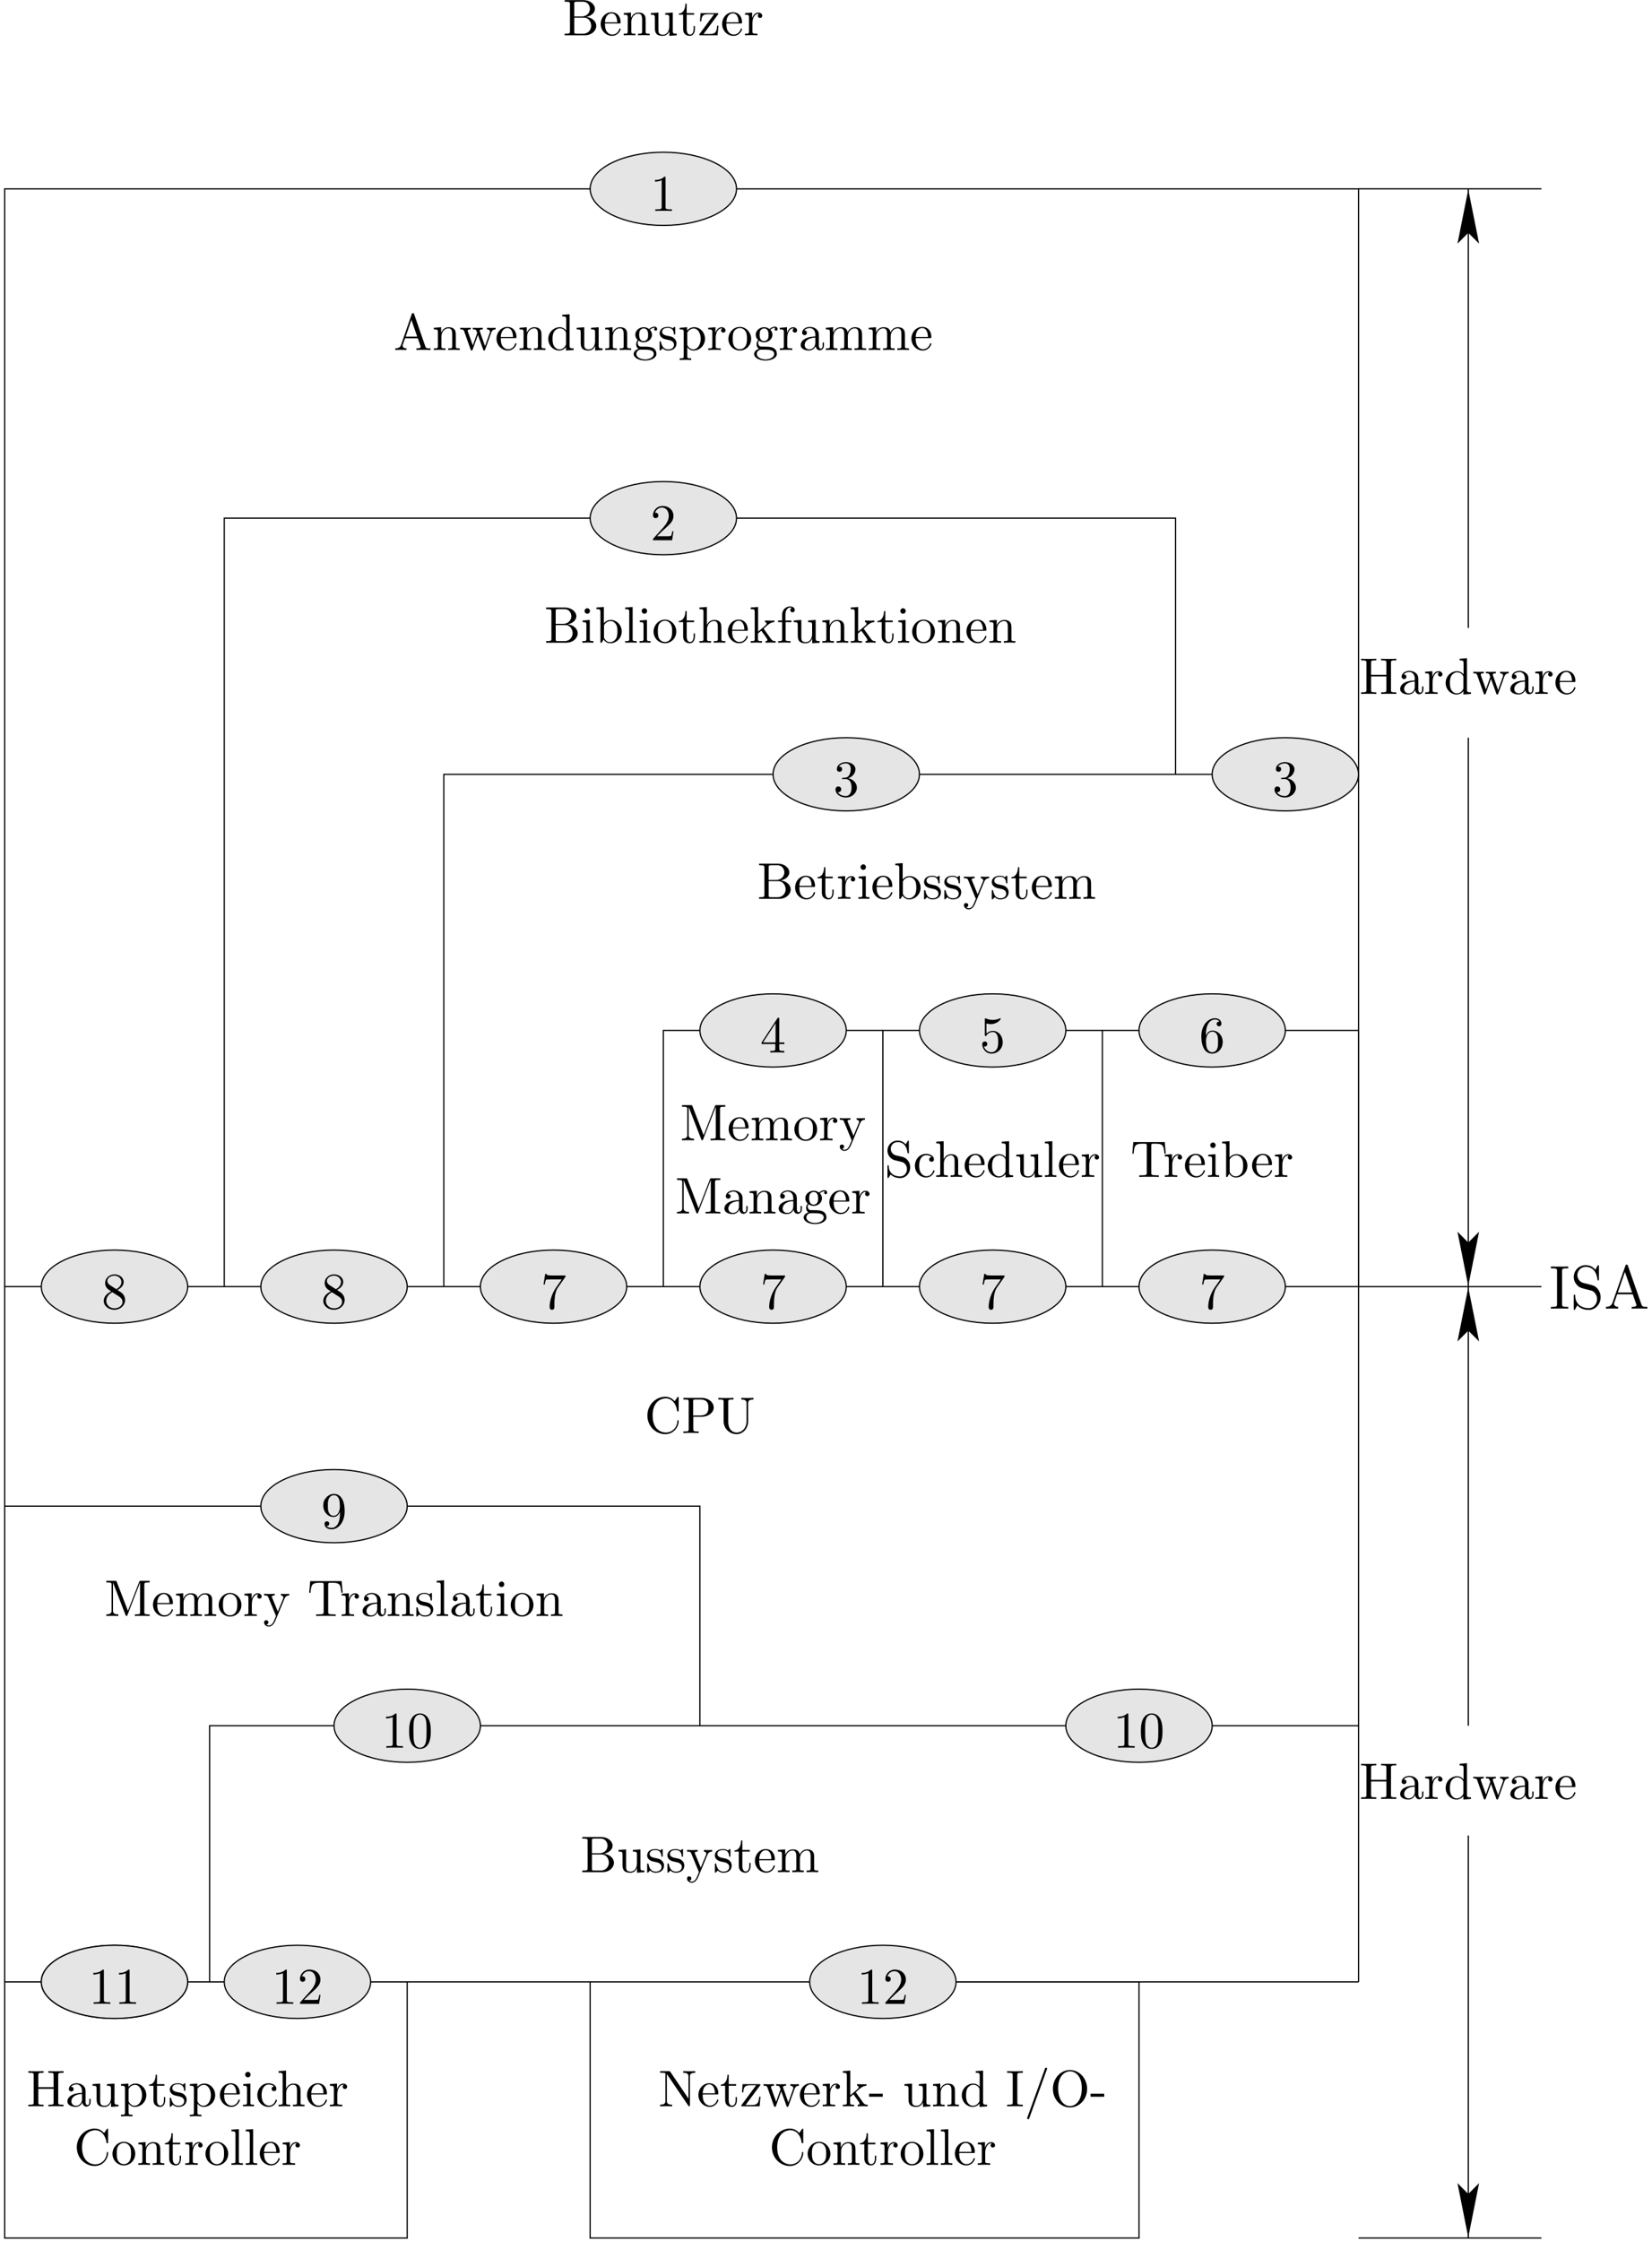 <svg width="320pt" height="434pt" version="1.1" viewBox="0 0 320 434" xmlns="http://www.w3.org/2000/svg" xmlns:xlink="http://www.w3.org/1999/xlink">
<defs>
<g id="z">
<path d="m2.406-6.594c-0.094-0.219-0.125-0.219-0.359-0.219h-1.672v0.312h0.234c0.766 0 0.781 0.109 0.781 0.469v4.984c0 0.266 0 0.734-1.016 0.734v0.312c0.344-0.016 0.828-0.031 1.156-0.031s0.828 0.016 1.172 0.031v-0.312c-1.031 0-1.031-0.469-1.031-0.734v-5.375h0.016l2.406 6.203c0.047 0.125 0.094 0.219 0.188 0.219 0.109 0 0.141-0.078 0.188-0.188l2.453-6.312v5.719c0 0.359-0.016 0.469-0.781 0.469h-0.234v0.312c0.359-0.031 1.047-0.031 1.438-0.031 0.375 0 1.047 0 1.422 0.031v-0.312h-0.25c-0.766 0-0.781-0.109-0.781-0.469v-5.25c0-0.359 0.016-0.469 0.781-0.469h0.25v-0.312h-1.688c-0.266 0-0.266 0.016-0.328 0.188l-2.188 5.625z"/>
</g>
<g id="e">
<path d="m3.312-0.75c0.047 0.391 0.312 0.812 0.781 0.812 0.219 0 0.828-0.141 0.828-0.953v-0.562h-0.25v0.562c0 0.578-0.25 0.641-0.359 0.641-0.328 0-0.375-0.453-0.375-0.5v-1.984c0-0.422 0-0.812-0.359-1.188-0.391-0.391-0.891-0.547-1.359-0.547-0.828 0-1.516 0.469-1.516 1.125 0 0.297 0.203 0.469 0.469 0.469 0.281 0 0.453-0.203 0.453-0.453 0-0.125-0.047-0.453-0.516-0.453 0.281-0.359 0.766-0.469 1.078-0.469 0.5 0 1.062 0.391 1.062 1.281v0.359c-0.516 0.031-1.203 0.062-1.828 0.359-0.75 0.344-1 0.859-1 1.297 0 0.812 0.969 1.062 1.594 1.062 0.656 0 1.109-0.406 1.297-0.859zm-0.062-1.641v1c0 0.938-0.719 1.281-1.172 1.281-0.484 0-0.891-0.344-0.891-0.844 0-0.547 0.422-1.375 2.062-1.438z"/>
</g>
<g id="c">
<path d="m1.094-3.422v2.672c0 0.438-0.109 0.438-0.781 0.438v0.312c0.359-0.016 0.859-0.031 1.141-0.031 0.25 0 0.766 0.016 1.109 0.031v-0.312c-0.672 0-0.781 0-0.781-0.438v-1.844c0-1.031 0.719-1.594 1.344-1.594 0.641 0 0.75 0.531 0.75 1.109v2.328c0 0.438-0.109 0.438-0.781 0.438v0.312c0.344-0.016 0.859-0.031 1.125-0.031 0.25 0 0.781 0.016 1.109 0.031v-0.312c-0.516 0-0.766 0-0.766-0.297v-1.906c0-0.859 0-1.156-0.312-1.516-0.141-0.172-0.469-0.375-1.047-0.375-0.734 0-1.203 0.422-1.484 1.047v-1.047l-1.406 0.109v0.312c0.703 0 0.781 0.062 0.781 0.562z"/>
</g>
<g id="u">
<path d="m2.219-1.719c-0.875 0-0.875-1-0.875-1.219 0-0.266 0.016-0.594 0.156-0.844 0.078-0.109 0.312-0.391 0.719-0.391 0.859 0 0.859 0.984 0.859 1.219 0 0.266 0 0.594-0.156 0.844-0.078 0.109-0.312 0.391-0.703 0.391zm-1.156 0.391c0-0.031 0-0.266 0.156-0.469 0.391 0.281 0.812 0.312 1 0.312 0.922 0 1.609-0.688 1.609-1.453 0-0.375-0.156-0.734-0.406-0.969 0.359-0.344 0.719-0.391 0.891-0.391 0.031 0 0.078 0 0.109 0.016-0.109 0.031-0.172 0.141-0.172 0.266 0 0.172 0.141 0.281 0.297 0.281 0.094 0 0.281-0.062 0.281-0.297 0-0.172-0.109-0.484-0.5-0.484-0.203 0-0.641 0.062-1.062 0.469-0.422-0.328-0.828-0.359-1.047-0.359-0.938 0-1.625 0.688-1.625 1.453 0 0.438 0.219 0.812 0.469 1.031-0.125 0.141-0.312 0.469-0.312 0.828 0 0.312 0.141 0.688 0.453 0.891-0.609 0.156-0.922 0.594-0.922 0.984 0 0.719 0.984 1.266 2.203 1.266 1.172 0 2.203-0.5 2.203-1.281 0-0.344-0.125-0.859-0.641-1.141-0.531-0.266-1.109-0.266-1.719-0.266-0.25 0-0.672 0-0.75-0.016-0.312-0.047-0.516-0.344-0.516-0.672zm1.438 3.156c-1.016 0-1.703-0.516-1.703-1.047 0-0.453 0.375-0.828 0.812-0.844h0.594c0.859 0 1.969 0 1.969 0.844 0 0.547-0.703 1.047-1.672 1.047z"/>
</g>
<g id="a">
<path d="m1.109-2.516c0.062-1.484 0.906-1.734 1.25-1.734 1.016 0 1.125 1.344 1.125 1.734zm0 0.219h2.781c0.219 0 0.25 0 0.25-0.219 0-0.984-0.547-1.953-1.781-1.953-1.156 0-2.078 1.031-2.078 2.281 0 1.328 1.047 2.297 2.188 2.297 1.219 0 1.672-1.109 1.672-1.297 0-0.094-0.078-0.125-0.141-0.125-0.078 0-0.109 0.062-0.125 0.141-0.344 1.031-1.25 1.031-1.344 1.031-0.5 0-0.891-0.297-1.125-0.672-0.297-0.469-0.297-1.125-0.297-1.484z"/>
</g>
<g id="b">
<path d="m1.672-3.312v-1.094l-1.391 0.109v0.312c0.703 0 0.781 0.062 0.781 0.562v2.672c0 0.438-0.109 0.438-0.781 0.438v0.312c0.391-0.016 0.859-0.031 1.141-0.031 0.391 0 0.859 0 1.266 0.031v-0.312h-0.219c-0.734 0-0.75-0.109-0.75-0.469v-1.531c0-0.984 0.422-1.875 1.172-1.875 0.062 0 0.094 0 0.109 0.016-0.031 0-0.234 0.125-0.234 0.391s0.219 0.422 0.438 0.422c0.172 0 0.422-0.125 0.422-0.438s-0.312-0.609-0.734-0.609c-0.734 0-1.094 0.672-1.219 1.094z"/>
</g>
<g id="s">
<path d="m6.109-6.031c0-0.359 0.016-0.469 0.781-0.469h0.25v-0.312c-0.359 0.031-1.094 0.031-1.469 0.031s-1.125 0-1.469-0.031v0.312h0.234c0.766 0 0.781 0.109 0.781 0.469v2.328h-2.969v-2.328c0-0.359 0.016-0.469 0.781-0.469h0.234v-0.312c-0.344 0.031-1.078 0.031-1.469 0.031-0.375 0-1.125 0-1.469-0.031v0.312h0.234c0.766 0 0.797 0.109 0.797 0.469v5.25c0 0.359-0.031 0.469-0.797 0.469h-0.234v0.312c0.344-0.031 1.094-0.031 1.469-0.031s1.125 0 1.469 0.031v-0.312h-0.234c-0.766 0-0.781-0.109-0.781-0.469v-2.609h2.969v2.609c0 0.359-0.016 0.469-0.781 0.469h-0.234v0.312c0.344-0.031 1.078-0.031 1.453-0.031 0.391 0 1.125 0 1.484 0.031v-0.312h-0.25c-0.766 0-0.781-0.109-0.781-0.469z"/>
</g>
<g id="h">
<path d="m3.891-0.781v0.891l1.438-0.109v-0.312c-0.688 0-0.766-0.062-0.766-0.562v-3.531l-1.469 0.109v0.312c0.688 0 0.781 0.062 0.781 0.562v1.766c0 0.875-0.484 1.547-1.219 1.547-0.828 0-0.875-0.469-0.875-0.984v-3.312l-1.469 0.109v0.312c0.781 0 0.781 0.031 0.781 0.906v1.5c0 0.781 0 1.688 1.516 1.688 0.562 0 1-0.281 1.281-0.891z"/>
</g>
<g id="r">
<path d="m1.719-3.75v-0.656l-1.438 0.109v0.312c0.703 0 0.781 0.062 0.781 0.5v4.656c0 0.453-0.109 0.453-0.781 0.453v0.312c0.344-0.016 0.859-0.031 1.109-0.031 0.281 0 0.781 0.016 1.125 0.031v-0.312c-0.656 0-0.766 0-0.766-0.453v-1.766c0.047 0.172 0.469 0.703 1.219 0.703 1.188 0 2.219-0.984 2.219-2.266 0-1.266-0.953-2.25-2.078-2.25-0.781 0-1.203 0.438-1.391 0.656zm0.031 2.609v-2.219c0.281-0.516 0.766-0.797 1.281-0.797 0.734 0 1.328 0.875 1.328 2 0 1.203-0.688 2.047-1.422 2.047-0.406 0-0.781-0.203-1.047-0.609-0.141-0.203-0.141-0.219-0.141-0.422z"/>
</g>
<g id="d">
<path d="m1.719-3.984h1.438v-0.312h-1.438v-1.828h-0.25c0 0.812-0.297 1.875-1.281 1.922v0.219h0.844v2.75c0 1.219 0.938 1.344 1.297 1.344 0.703 0 0.984-0.703 0.984-1.344v-0.562h-0.25v0.547c0 0.734-0.297 1.109-0.672 1.109-0.672 0-0.672-0.906-0.672-1.078z"/>
</g>
<g id="g">
<path d="m2.078-1.938c0.219 0.047 1.031 0.203 1.031 0.922 0 0.5-0.344 0.906-1.125 0.906-0.844 0-1.203-0.562-1.391-1.422-0.031-0.125-0.031-0.156-0.141-0.156-0.125 0-0.125 0.062-0.125 0.234v1.328c0 0.172 0 0.234 0.109 0.234 0.047 0 0.062-0.016 0.25-0.203 0.016-0.016 0.016-0.031 0.203-0.219 0.438 0.406 0.891 0.422 1.094 0.422 1.141 0 1.609-0.672 1.609-1.391 0-0.516-0.297-0.828-0.422-0.938-0.328-0.328-0.719-0.406-1.141-0.484-0.562-0.109-1.219-0.234-1.219-0.812 0-0.359 0.25-0.766 1.109-0.766 1.094 0 1.156 0.906 1.172 1.203 0 0.094 0.094 0.094 0.109 0.094 0.141 0 0.141-0.047 0.141-0.234v-1.016c0-0.156 0-0.234-0.109-0.234-0.047 0-0.078 0-0.203 0.125-0.031 0.031-0.125 0.125-0.172 0.156-0.375-0.281-0.781-0.281-0.938-0.281-1.219 0-1.594 0.672-1.594 1.234 0 0.344 0.156 0.625 0.422 0.844 0.328 0.25 0.609 0.312 1.328 0.453z"/>
</g>
<g id="k">
<path d="m1.766-4.406-1.391 0.109v0.312c0.641 0 0.734 0.062 0.734 0.547v2.688c0 0.438-0.109 0.438-0.781 0.438v0.312c0.312-0.016 0.859-0.031 1.094-0.031 0.359 0 0.703 0.016 1.047 0.031v-0.312c-0.672 0-0.703-0.047-0.703-0.438zm0.031-1.734c0-0.312-0.234-0.531-0.516-0.531-0.312 0-0.531 0.266-0.531 0.531s0.219 0.531 0.531 0.531c0.281 0 0.516-0.219 0.516-0.531z"/>
</g>
<g id="ag">
<path d="m1.172-2.172c0-1.625 0.812-2.047 1.344-2.047 0.094 0 0.719 0.016 1.062 0.375-0.406 0.031-0.469 0.328-0.469 0.453 0 0.266 0.188 0.453 0.453 0.453s0.469-0.156 0.469-0.469c0-0.672-0.766-1.062-1.531-1.062-1.25 0-2.156 1.078-2.156 2.312 0 1.281 0.984 2.266 2.141 2.266 1.328 0 1.656-1.203 1.656-1.297s-0.109-0.094-0.141-0.094c-0.078 0-0.109 0.031-0.125 0.094-0.281 0.922-0.938 1.047-1.297 1.047-0.531 0-1.406-0.422-1.406-2.031z"/>
</g>
<g id="y">
<path d="m1.094-0.75c0 0.438-0.109 0.438-0.781 0.438v0.312c0.359-0.016 0.859-0.031 1.141-0.031 0.25 0 0.766 0.016 1.109 0.031v-0.312c-0.672 0-0.781 0-0.781-0.438v-1.844c0-1.031 0.719-1.594 1.344-1.594 0.641 0 0.75 0.531 0.75 1.109v2.328c0 0.438-0.109 0.438-0.781 0.438v0.312c0.344-0.016 0.859-0.031 1.125-0.031 0.25 0 0.781 0.016 1.109 0.031v-0.312c-0.516 0-0.766 0-0.766-0.297v-1.906c0-0.859 0-1.156-0.312-1.516-0.141-0.172-0.469-0.375-1.047-0.375-0.844 0-1.281 0.594-1.453 0.984v-3.5l-1.438 0.109v0.312c0.703 0 0.781 0.062 0.781 0.562z"/>
</g>
<g id="x">
<path d="m0.562-3.406c0 2.062 1.609 3.625 3.469 3.625 1.625 0 2.594-1.391 2.594-2.547 0-0.094 0-0.172-0.125-0.172-0.109 0-0.109 0.062-0.125 0.172-0.078 1.422-1.141 2.234-2.234 2.234-0.609 0-2.562-0.328-2.562-3.312 0-2.969 1.953-3.312 2.562-3.312 1.078 0 1.969 0.906 2.172 2.359 0.016 0.141 0.016 0.172 0.156 0.172 0.156 0 0.156-0.031 0.156-0.234v-2.359c0-0.172 0-0.25-0.109-0.25-0.031 0-0.078 0-0.156 0.125l-0.5 0.734c-0.359-0.359-0.875-0.859-1.828-0.859-1.875 0-3.469 1.594-3.469 3.625z"/>
</g>
<g id="f">
<path d="m4.688-2.141c0-1.266-0.984-2.328-2.188-2.328-1.25 0-2.219 1.094-2.219 2.328 0 1.297 1.031 2.25 2.203 2.25 1.203 0 2.203-0.984 2.203-2.25zm-2.188 2c-0.438 0-0.875-0.203-1.141-0.672-0.25-0.438-0.25-1.047-0.25-1.406 0-0.391 0-0.922 0.234-1.359 0.266-0.453 0.734-0.672 1.141-0.672 0.438 0 0.859 0.219 1.125 0.656 0.266 0.422 0.266 1 0.266 1.375 0 0.359 0 0.906-0.219 1.344-0.234 0.453-0.672 0.734-1.156 0.734z"/>
</g>
<g id="j">
<path d="m1.766-6.922-1.438 0.109v0.312c0.703 0 0.781 0.062 0.781 0.562v5.188c0 0.438-0.109 0.438-0.781 0.438v0.312c0.328-0.016 0.859-0.031 1.109-0.031s0.734 0.016 1.109 0.031v-0.312c-0.672 0-0.781 0-0.781-0.438z"/>
</g>
<g id="q">
<path d="m2.219-3.656v-2.438c0-0.344 0.016-0.406 0.484-0.406h1.234c0.969 0 1.312 0.844 1.312 1.375 0 0.641-0.484 1.469-1.594 1.469zm2.344 0.094c0.969-0.188 1.656-0.828 1.656-1.562 0-0.859-0.922-1.688-2.219-1.688h-3.641v0.312h0.234c0.766 0 0.797 0.109 0.797 0.469v5.25c0 0.359-0.031 0.469-0.797 0.469h-0.234v0.312h3.906c1.328 0 2.219-0.891 2.219-1.828 0-0.859-0.812-1.609-1.922-1.734zm-0.609 3.25h-1.25c-0.469 0-0.484-0.062-0.484-0.391v-2.719h1.875c0.984 0 1.406 0.922 1.406 1.594 0 0.703-0.531 1.516-1.547 1.516z"/>
</g>
<g id="p">
<path d="m4.141-3.344c0.25-0.641 0.766-0.641 0.922-0.641v-0.312c-0.234 0.016-0.516 0.031-0.75 0.031-0.172 0-0.641-0.016-0.859-0.031v0.312c0.312 0 0.469 0.172 0.469 0.422 0 0.109-0.016 0.125-0.062 0.25l-1.016 2.438-1.094-2.672c-0.047-0.109-0.062-0.141-0.062-0.188 0-0.25 0.359-0.25 0.562-0.25v-0.312c-0.266 0.016-0.922 0.031-1.094 0.031-0.266 0-0.672-0.016-0.969-0.031v0.312c0.484 0 0.672 0 0.812 0.344l1.5 3.641c-0.062 0.125-0.203 0.453-0.25 0.594-0.219 0.547-0.5 1.234-1.141 1.234-0.047 0-0.281 0-0.469-0.188 0.312-0.031 0.391-0.25 0.391-0.422 0-0.25-0.188-0.406-0.422-0.406-0.203 0-0.422 0.125-0.422 0.422 0 0.453 0.422 0.812 0.922 0.812 0.625 0 1.031-0.578 1.266-1.141z"/>
</g>
<g id="l">
<path d="m1.094-3.422v2.672c0 0.438-0.109 0.438-0.781 0.438v0.312c0.359-0.016 0.859-0.031 1.141-0.031 0.25 0 0.766 0.016 1.109 0.031v-0.312c-0.672 0-0.781 0-0.781-0.438v-1.844c0-1.031 0.719-1.594 1.344-1.594 0.641 0 0.75 0.531 0.75 1.109v2.328c0 0.438-0.109 0.438-0.781 0.438v0.312c0.344-0.016 0.859-0.031 1.125-0.031 0.25 0 0.781 0.016 1.109 0.031v-0.312c-0.656 0-0.766 0-0.766-0.438v-1.844c0-1.031 0.703-1.594 1.344-1.594 0.625 0 0.734 0.531 0.734 1.109v2.328c0 0.438-0.109 0.438-0.781 0.438v0.312c0.344-0.016 0.859-0.031 1.125-0.031s0.781 0.016 1.125 0.031v-0.312c-0.516 0-0.766 0-0.781-0.297v-1.906c0-0.859 0-1.156-0.312-1.516-0.141-0.172-0.469-0.375-1.047-0.375-0.828 0-1.281 0.594-1.438 0.984-0.141-0.875-0.875-0.984-1.328-0.984-0.734 0-1.203 0.422-1.484 1.047v-1.047l-1.406 0.109v0.312c0.703 0 0.781 0.062 0.781 0.562z"/>
</g>
<g id="aw">
<path d="m2.266-3.156h1.688c1.188 0 2.266-0.797 2.266-1.797 0-0.984-0.984-1.859-2.344-1.859h-3.531v0.312h0.25c0.766 0 0.781 0.109 0.781 0.469v5.25c0 0.359-0.016 0.469-0.781 0.469h-0.25v0.312c0.359-0.031 1.094-0.031 1.469-0.031s1.125 0 1.484 0.031v-0.312h-0.25c-0.766 0-0.781-0.109-0.781-0.469zm-0.031-0.25v-2.688c0-0.344 0.016-0.406 0.484-0.406h0.891c1.578 0 1.578 1.062 1.578 1.547 0 0.469 0 1.547-1.578 1.547z"/>
</g>
<g id="av">
<path d="m5.797-2.297c0 1.406-0.969 2.203-1.906 2.203-0.469 0-1.641-0.25-1.641-2.141v-3.797c0-0.359 0.016-0.469 0.781-0.469h0.234v-0.312c-0.344 0.031-1.078 0.031-1.469 0.031-0.375 0-1.125 0-1.469-0.031v0.312h0.234c0.766 0 0.797 0.109 0.797 0.469v3.766c0 1.391 1.156 2.484 2.516 2.484 1.141 0 2.031-0.922 2.203-2.062 0.031-0.203 0.031-0.297 0.031-0.688v-3.188c0-0.328 0-0.781 1.031-0.781v-0.312c-0.359 0.016-0.844 0.031-1.172 0.031-0.359 0-0.828-0.016-1.188-0.031v0.312c1.016 0 1.016 0.469 1.016 0.734z"/>
</g>
<g id="m">
<path d="m3.781-0.547v0.656l1.469-0.109v-0.312c-0.688 0-0.781-0.062-0.781-0.562v-6.047l-1.422 0.109v0.312c0.688 0 0.766 0.062 0.766 0.562v2.156c-0.281-0.359-0.719-0.625-1.25-0.625-1.172 0-2.219 0.984-2.219 2.266 0 1.266 0.969 2.25 2.109 2.25 0.641 0 1.078-0.344 1.328-0.656zm0-2.672v2.047c0 0.172 0 0.188-0.109 0.359-0.297 0.484-0.734 0.703-1.172 0.703-0.453 0-0.812-0.266-1.047-0.641-0.25-0.406-0.281-0.969-0.281-1.391 0-0.359 0.016-0.953 0.297-1.406 0.219-0.312 0.594-0.641 1.141-0.641 0.344 0 0.766 0.156 1.062 0.594 0.109 0.172 0.109 0.188 0.109 0.375z"/>
</g>
<g id="o">
<path d="m6.172-3.344c0.172-0.5 0.484-0.641 0.844-0.641v-0.312c-0.234 0.016-0.516 0.031-0.734 0.031-0.297 0-0.734-0.016-0.922-0.031v0.312c0.359 0 0.578 0.188 0.578 0.469 0 0.062 0 0.094-0.062 0.219l-0.906 2.547-0.984-2.781c-0.031-0.125-0.047-0.141-0.047-0.188 0-0.266 0.391-0.266 0.594-0.266v-0.312c-0.297 0.016-0.797 0.031-1.047 0.031-0.297 0-0.578-0.016-0.875-0.031v0.312c0.359 0 0.516 0.016 0.625 0.141 0.047 0.062 0.156 0.359 0.219 0.547l-0.844 2.422-0.953-2.656c-0.047-0.125-0.047-0.141-0.047-0.188 0-0.266 0.391-0.266 0.578-0.266v-0.312c-0.297 0.016-0.859 0.031-1.078 0.031-0.047 0-0.578-0.016-0.938-0.031v0.312c0.5 0 0.625 0.031 0.75 0.344l1.25 3.531c0.047 0.141 0.078 0.219 0.203 0.219 0.141 0 0.156-0.062 0.203-0.203l1.016-2.812 1.016 2.828c0.031 0.109 0.062 0.188 0.203 0.188 0.125 0 0.156-0.094 0.188-0.188z"/>
</g>
<g id="af">
<path d="m6.641-6.75h-6.094l-0.188 2.25h0.25c0.141-1.609 0.281-1.938 1.797-1.938 0.172 0 0.438 0 0.531 0.016 0.219 0.047 0.219 0.156 0.219 0.375v5.266c0 0.328 0 0.469-1.047 0.469h-0.406v0.312c0.406-0.031 1.422-0.031 1.891-0.031 0.453 0 1.484 0 1.891 0.031v-0.312h-0.406c-1.047 0-1.047-0.141-1.047-0.469v-5.266c0-0.188 0-0.328 0.188-0.375 0.109-0.016 0.375-0.016 0.562-0.016 1.516 0 1.656 0.328 1.797 1.938h0.25z"/>
</g>
<g id="w">
<path d="m1.719-3.766v-3.156l-1.438 0.109v0.312c0.703 0 0.781 0.062 0.781 0.562v5.938h0.25c0-0.016 0.078-0.156 0.359-0.625 0.141 0.234 0.562 0.734 1.297 0.734 1.188 0 2.219-0.984 2.219-2.266 0-1.266-0.969-2.25-2.109-2.25-0.781 0-1.203 0.469-1.359 0.641zm0.031 2.625v-2.047c0-0.188 0-0.203 0.109-0.359 0.391-0.562 0.938-0.641 1.172-0.641 0.453 0 0.812 0.266 1.047 0.641 0.266 0.406 0.281 0.969 0.281 1.391 0 0.359-0.016 0.953-0.297 1.406-0.219 0.312-0.594 0.641-1.125 0.641-0.453 0-0.812-0.234-1.047-0.609-0.141-0.203-0.141-0.234-0.141-0.422z"/>
</g>
<g id="v">
<path d="m1.062-0.75c0 0.438-0.109 0.438-0.781 0.438v0.312c0.328-0.016 0.797-0.031 1.078-0.031 0.312 0 0.703 0.016 1.109 0.031v-0.312c-0.672 0-0.781 0-0.781-0.438v-1.031l0.641-0.547c0.766 1.047 1.188 1.609 1.188 1.797s-0.172 0.219-0.359 0.219v0.312c0.266-0.016 0.859-0.031 1.078-0.031 0.281 0 0.578 0.016 0.859 0.031v-0.312c-0.375 0-0.594 0-0.969-0.531l-1.266-1.781c-0.016-0.016-0.062-0.078-0.062-0.109s0.719-0.641 0.812-0.719c0.625-0.5 1.047-0.531 1.25-0.531v-0.312c-0.281 0.031-0.406 0.031-0.688 0.031-0.359 0-0.984-0.016-1.125-0.031v0.312c0.188 0 0.297 0.109 0.297 0.25 0 0.203-0.141 0.312-0.219 0.391l-1.406 1.203v-4.781l-1.438 0.109v0.312c0.703 0 0.781 0.062 0.781 0.562z"/>
</g>
<g id="au">
<path d="m1.75-4.297v-1.156c0-0.875 0.469-1.359 0.906-1.359 0.031 0 0.188 0 0.328 0.078-0.109 0.031-0.297 0.172-0.297 0.422 0 0.219 0.156 0.422 0.438 0.422s0.438-0.203 0.438-0.438c0-0.375-0.375-0.703-0.906-0.703-0.688 0-1.547 0.531-1.547 1.594v1.141h-0.781v0.312h0.781v3.234c0 0.438-0.109 0.438-0.766 0.438v0.312c0.391-0.016 0.859-0.031 1.125-0.031 0.406 0 0.875 0 1.266 0.031v-0.312h-0.203c-0.734 0-0.75-0.109-0.75-0.469v-3.203h1.125v-0.312z"/>
</g>
<g id="at">
<path d="m3.969-6.938c-0.047-0.125-0.078-0.203-0.234-0.203s-0.188 0.062-0.234 0.203l-2.062 5.953c-0.188 0.516-0.578 0.672-1.125 0.672v0.312c0.234-0.016 0.672-0.031 1.016-0.031 0.312 0 0.828 0.016 1.156 0.031v-0.312c-0.5 0-0.75-0.25-0.75-0.5 0-0.031 0.016-0.141 0.016-0.156l0.469-1.297h2.453l0.531 1.516c0.016 0.047 0.031 0.109 0.031 0.141 0 0.297-0.562 0.297-0.828 0.297v0.312c0.359-0.031 1.062-0.031 1.438-0.031 0.422 0 0.891 0.016 1.297 0.031v-0.312h-0.172c-0.594 0-0.734-0.062-0.844-0.391zm-0.531 1.109 1.125 3.25h-2.234z"/>
</g>
<g id="ae">
<path d="m3.891-4c0.094-0.109 0.094-0.125 0.094-0.172 0-0.125-0.094-0.125-0.266-0.125h-3.188l-0.109 1.609h0.25c0.062-1.016 0.25-1.391 1.344-1.391h1.141l-2.781 3.766c-0.094 0.109-0.094 0.125-0.094 0.172 0 0.141 0.062 0.141 0.25 0.141h3.297l0.172-1.859h-0.25c-0.094 1.172-0.297 1.609-1.453 1.609h-1.188z"/>
</g>
<g id="as">
<path d="m2.312-6.672c-0.094-0.125-0.094-0.141-0.281-0.141h-1.703v0.312h0.297c0.141 0 0.344 0.016 0.484 0.016 0.234 0.031 0.25 0.047 0.25 0.234v5.203c0 0.266 0 0.734-1.031 0.734v0.312c0.344-0.016 0.844-0.031 1.172-0.031s0.812 0.016 1.156 0.031v-0.312c-1.016 0-1.016-0.469-1.016-0.734v-5.188c0.047 0.047 0.047 0.062 0.094 0.125l4.062 5.984c0.094 0.109 0.109 0.125 0.172 0.125 0.141 0 0.141-0.062 0.141-0.266v-5.5c0-0.266 0-0.734 1.031-0.734v-0.312c-0.359 0.016-0.844 0.031-1.172 0.031s-0.812-0.016-1.156-0.031v0.312c1.016 0 1.016 0.469 1.016 0.734v4.266z"/>
</g>
<g id="ad">
<path d="m2.75-1.859v-0.578h-2.641v0.578z"/>
</g>
<g id="ar">
<path d="m2.25-6.031c0-0.359 0.016-0.469 0.812-0.469h0.25v-0.312c-0.344 0.031-1.125 0.031-1.516 0.031-0.375 0-1.172 0-1.516-0.031v0.312h0.25c0.797 0 0.828 0.109 0.828 0.469v5.25c0 0.359-0.031 0.469-0.828 0.469h-0.25v0.312c0.344-0.031 1.141-0.031 1.516-0.031 0.391 0 1.172 0 1.516 0.031v-0.312h-0.25c-0.797 0-0.812-0.109-0.812-0.469z"/>
</g>
<g id="aq">
<path d="m4.359-7.094c0.062-0.141 0.062-0.156 0.062-0.188 0-0.109-0.094-0.203-0.203-0.203-0.141 0-0.188 0.109-0.219 0.203l-3.391 9.391c-0.047 0.141-0.047 0.156-0.047 0.188 0 0.109 0.078 0.203 0.188 0.203 0.141 0 0.188-0.109 0.219-0.203z"/>
</g>
<g id="ap">
<path d="m7.188-3.375c0-2.031-1.5-3.656-3.312-3.656-1.797 0-3.312 1.594-3.312 3.656 0 2.047 1.531 3.594 3.312 3.594 1.812 0 3.312-1.578 3.312-3.594zm-3.312 3.328c-0.953 0-2.297-0.875-2.297-3.469 0-2.578 1.469-3.266 2.297-3.266 0.859 0 2.281 0.703 2.281 3.266 0 2.641-1.359 3.469-2.281 3.469z"/>
</g>
<g id="ao">
<path d="m3.484-3.875-1.281-0.297c-0.625-0.156-1-0.688-1-1.266 0-0.703 0.531-1.312 1.312-1.312 1.656 0 1.875 1.641 1.938 2.078 0.016 0.062 0.016 0.125 0.125 0.125 0.125 0 0.125-0.047 0.125-0.234v-2c0-0.172 0-0.25-0.109-0.25-0.062 0-0.078 0.016-0.141 0.141l-0.359 0.562c-0.297-0.297-0.703-0.703-1.594-0.703-1.109 0-1.938 0.875-1.938 1.938 0 0.828 0.531 1.562 1.297 1.828 0.109 0.031 0.625 0.156 1.328 0.328 0.266 0.062 0.562 0.141 0.844 0.5 0.203 0.266 0.312 0.594 0.312 0.922 0 0.703-0.5 1.422-1.344 1.422-0.281 0-1.047-0.047-1.578-0.531-0.578-0.547-0.609-1.172-0.609-1.531-0.016-0.109-0.094-0.109-0.125-0.109-0.125 0-0.125 0.078-0.125 0.25v2c0 0.172 0 0.234 0.109 0.234 0.062 0 0.078-0.016 0.141-0.125 0-0.016 0.031-0.047 0.359-0.578 0.312 0.344 0.953 0.703 1.844 0.703 1.156 0 1.953-0.969 1.953-2.078 0-0.984-0.656-1.812-1.484-2.016z"/>
</g>
<g id="n">
<path d="m4.75-6.078c0.078-0.109 0.078-0.125 0.078-0.344h-2.422c-1.203 0-1.234-0.125-1.266-0.312h-0.25l-0.328 2.047h0.25c0.031-0.156 0.109-0.781 0.25-0.906 0.062-0.062 0.844-0.062 0.969-0.062h2.062c-0.109 0.156-0.891 1.25-1.109 1.578-0.906 1.344-1.234 2.734-1.234 3.75 0 0.094 0 0.547 0.469 0.547 0.453 0 0.453-0.453 0.453-0.547v-0.516c0-0.547 0.031-1.094 0.109-1.625 0.047-0.234 0.172-1.094 0.625-1.703z"/>
</g>
<g id="ac">
<path d="m1.625-4.562c-0.453-0.297-0.5-0.625-0.5-0.797 0-0.609 0.656-1.031 1.359-1.031 0.719 0 1.359 0.516 1.359 1.234 0 0.578-0.391 1.047-0.984 1.391zm1.453 0.953c0.719-0.375 1.203-0.891 1.203-1.547 0-0.922-0.875-1.484-1.781-1.484-1 0-1.812 0.734-1.812 1.672 0 0.172 0.016 0.625 0.438 1.094 0.109 0.109 0.484 0.359 0.734 0.531-0.578 0.297-1.438 0.844-1.438 1.844 0 1.047 1.016 1.719 2.062 1.719 1.125 0 2.078-0.828 2.078-1.891 0-0.359-0.109-0.812-0.5-1.234-0.188-0.203-0.344-0.297-0.984-0.703zm-1 0.422 1.234 0.781c0.281 0.188 0.75 0.484 0.75 1.094 0 0.734-0.75 1.25-1.562 1.25-0.859 0-1.578-0.609-1.578-1.438 0-0.578 0.312-1.219 1.156-1.688z"/>
</g>
<g id="an">
<path d="m3.656-3.172v0.328c0 2.328-1.031 2.781-1.609 2.781-0.172 0-0.719-0.016-0.984-0.359 0.438 0 0.516-0.281 0.516-0.453 0-0.312-0.234-0.453-0.453-0.453-0.156 0-0.453 0.078-0.453 0.469 0 0.672 0.531 1.078 1.375 1.078 1.297 0 2.516-1.359 2.516-3.5 0-2.688-1.156-3.359-2.047-3.359-0.547 0-1.031 0.188-1.453 0.625-0.422 0.453-0.641 0.875-0.641 1.625 0 1.234 0.875 2.219 1.984 2.219 0.609 0 1.016-0.422 1.25-1zm-1.234 0.766c-0.156 0-0.625 0-0.922-0.625-0.188-0.375-0.188-0.859-0.188-1.359 0-0.531 0-1 0.219-1.375 0.266-0.5 0.641-0.625 0.984-0.625 0.469 0 0.797 0.344 0.969 0.781 0.109 0.328 0.156 0.953 0.156 1.406 0 0.828-0.344 1.797-1.219 1.797z"/>
</g>
<g id="i">
<path d="m2.938-6.375c0-0.25 0-0.266-0.234-0.266-0.625 0.641-1.5 0.641-1.812 0.641v0.312c0.203 0 0.781 0 1.297-0.266v5.172c0 0.359-0.031 0.469-0.922 0.469h-0.312v0.312c0.344-0.031 1.203-0.031 1.609-0.031 0.391 0 1.266 0 1.609 0.031v-0.312h-0.312c-0.906 0-0.922-0.109-0.922-0.469z"/>
</g>
<g id="t">
<path d="m1.266-0.766 1.062-1.031c1.547-1.375 2.141-1.906 2.141-2.906 0-1.141-0.891-1.938-2.109-1.938-1.125 0-1.859 0.922-1.859 1.812 0 0.547 0.5 0.547 0.531 0.547 0.172 0 0.516-0.109 0.516-0.531 0-0.25-0.188-0.516-0.531-0.516-0.078 0-0.094 0-0.125 0.016 0.219-0.656 0.766-1.016 1.344-1.016 0.906 0 1.328 0.812 1.328 1.625 0 0.797-0.484 1.578-1.047 2.203l-1.906 2.125c-0.109 0.109-0.109 0.141-0.109 0.375h3.703l0.266-1.734h-0.234c-0.062 0.297-0.125 0.734-0.234 0.891-0.062 0.078-0.719 0.078-0.938 0.078z"/>
</g>
<g id="ab">
<path d="m4.578-3.188c0-0.797-0.047-1.594-0.391-2.328-0.453-0.969-1.281-1.125-1.688-1.125-0.609 0-1.328 0.266-1.75 1.188-0.312 0.688-0.359 1.469-0.359 2.266 0 0.75 0.031 1.641 0.453 2.406 0.422 0.797 1.156 1 1.641 1 0.531 0 1.297-0.203 1.734-1.156 0.312-0.688 0.359-1.469 0.359-2.25zm-2.094 3.188c-0.391 0-0.984-0.25-1.156-1.203-0.109-0.594-0.109-1.516-0.109-2.109 0-0.641 0-1.297 0.078-1.828 0.188-1.188 0.938-1.281 1.188-1.281 0.328 0 0.984 0.188 1.172 1.172 0.109 0.562 0.109 1.312 0.109 1.938 0 0.75 0 1.422-0.109 2.062-0.156 0.953-0.719 1.25-1.172 1.25z"/>
</g>
<g id="aa">
<path d="m2.891-3.516c0.812-0.266 1.391-0.953 1.391-1.75 0-0.812-0.875-1.375-1.828-1.375-1 0-1.766 0.594-1.766 1.359 0 0.328 0.219 0.516 0.516 0.516s0.5-0.219 0.5-0.516c0-0.484-0.469-0.484-0.609-0.484 0.297-0.5 0.953-0.625 1.312-0.625 0.422 0 0.969 0.219 0.969 1.109 0 0.125-0.031 0.703-0.281 1.141-0.297 0.484-0.641 0.516-0.891 0.516-0.078 0.016-0.312 0.031-0.391 0.031-0.078 0.016-0.141 0.031-0.141 0.125 0 0.109 0.062 0.109 0.234 0.109h0.438c0.812 0 1.188 0.672 1.188 1.656 0 1.359-0.688 1.641-1.125 1.641s-1.188-0.172-1.531-0.75c0.344 0.047 0.656-0.172 0.656-0.547 0-0.359-0.266-0.562-0.547-0.562-0.25 0-0.562 0.141-0.562 0.578 0 0.906 0.922 1.562 2.016 1.562 1.219 0 2.125-0.906 2.125-1.922 0-0.812-0.641-1.594-1.672-1.812z"/>
</g>
<g id="am">
<path d="m2.938-1.641v0.859c0 0.359-0.031 0.469-0.766 0.469h-0.203v0.312c0.406-0.031 0.922-0.031 1.344-0.031s0.938 0 1.359 0.031v-0.312h-0.219c-0.734 0-0.75-0.109-0.75-0.469v-0.859h0.984v-0.312h-0.984v-4.531c0-0.203 0-0.266-0.172-0.266-0.078 0-0.109 0-0.188 0.125l-3.062 4.672v0.312zm0.047-0.312h-2.422l2.422-3.719z"/>
</g>
<g id="al">
<path d="m4.469-2c0-1.188-0.812-2.188-1.891-2.188-0.469 0-0.906 0.156-1.266 0.516v-1.953c0.203 0.062 0.531 0.125 0.844 0.125 1.234 0 1.938-0.906 1.938-1.031 0-0.062-0.031-0.109-0.109-0.109 0 0-0.031 0-0.078 0.031-0.203 0.094-0.688 0.297-1.359 0.297-0.391 0-0.859-0.078-1.328-0.281-0.078-0.031-0.094-0.031-0.109-0.031-0.109 0-0.109 0.078-0.109 0.234v2.953c0 0.172 0 0.25 0.141 0.25 0.078 0 0.094-0.016 0.141-0.078 0.109-0.156 0.469-0.703 1.281-0.703 0.516 0 0.766 0.453 0.844 0.641 0.156 0.375 0.188 0.75 0.188 1.25 0 0.359 0 0.953-0.25 1.375-0.234 0.391-0.609 0.641-1.062 0.641-0.719 0-1.297-0.531-1.469-1.109 0.031 0 0.062 0.016 0.172 0.016 0.328 0 0.5-0.25 0.5-0.484 0-0.25-0.172-0.5-0.5-0.5-0.141 0-0.484 0.078-0.484 0.531 0 0.859 0.688 1.828 1.797 1.828 1.156 0 2.172-0.953 2.172-2.219z"/>
</g>
<g id="ak">
<path d="m1.312-3.266v-0.25c0-2.516 1.234-2.875 1.75-2.875 0.234 0 0.656 0.062 0.875 0.406-0.156 0-0.547 0-0.547 0.438 0 0.312 0.234 0.469 0.453 0.469 0.156 0 0.469-0.094 0.469-0.484 0-0.594-0.438-1.078-1.266-1.078-1.281 0-2.625 1.281-2.625 3.484 0 2.672 1.156 3.375 2.078 3.375 1.109 0 2.062-0.938 2.062-2.25 0-1.266-0.891-2.219-2-2.219-0.672 0-1.047 0.5-1.25 0.984zm1.188 3.203c-0.625 0-0.922-0.594-0.984-0.75-0.188-0.469-0.188-1.266-0.188-1.438 0-0.781 0.328-1.781 1.219-1.781 0.172 0 0.625 0 0.938 0.625 0.172 0.359 0.172 0.875 0.172 1.359s0 0.984-0.172 1.344c-0.297 0.594-0.75 0.641-0.984 0.641z"/>
</g>
<g id="aj">
<path d="m2.594-7.25c0-0.453 0.031-0.562 0.938-0.562h0.266v-0.344c-0.297 0.016-1.328 0.016-1.688 0.016s-1.391 0-1.672-0.016v0.344h0.25c0.906 0 0.938 0.109 0.938 0.562v6.344c0 0.438-0.031 0.562-0.938 0.562h-0.25v0.344c0.281-0.031 1.312-0.031 1.672-0.031s1.391 0 1.688 0.031v-0.344h-0.266c-0.906 0-0.938-0.125-0.938-0.562z"/>
</g>
<g id="ai">
<path d="m2.484-4.984c-0.609-0.156-1.141-0.75-1.141-1.516 0-0.844 0.672-1.594 1.594-1.594 1.969 0 2.219 1.938 2.297 2.453 0.031 0.141 0.031 0.188 0.141 0.188 0.141 0 0.141-0.062 0.141-0.266v-2.422c0-0.219 0-0.281-0.125-0.281-0.031 0-0.078 0-0.172 0.156l-0.391 0.734c-0.578-0.734-1.359-0.891-1.891-0.891-1.328 0-2.297 1.078-2.297 2.297 0 0.562 0.203 1.094 0.656 1.578 0.406 0.453 0.828 0.562 1.672 0.781 0.422 0.094 1.078 0.266 1.25 0.328 0.562 0.281 0.938 0.922 0.938 1.594 0 0.906-0.641 1.75-1.625 1.75-0.547 0-1.281-0.141-1.875-0.641-0.688-0.625-0.734-1.484-0.75-1.891-0.016-0.094-0.109-0.094-0.125-0.094-0.141 0-0.141 0.062-0.141 0.281v2.406c0 0.219 0 0.281 0.125 0.281 0.078 0 0.078-0.016 0.172-0.172 0.047-0.094 0.297-0.531 0.391-0.719 0.422 0.484 1.188 0.891 2.203 0.891 1.344 0 2.312-1.141 2.312-2.453 0-0.719-0.281-1.266-0.594-1.656-0.438-0.547-0.984-0.672-1.453-0.797z"/>
</g>
<g id="ah">
<path d="m4.625-8.312c-0.047-0.156-0.078-0.219-0.234-0.219-0.172 0-0.188 0.031-0.25 0.219l-2.5 7.156c-0.172 0.484-0.5 0.797-1.266 0.812v0.344c0.719-0.031 0.75-0.031 1.141-0.031 0.344 0 0.906 0 1.219 0.031v-0.344c-0.5-0.016-0.797-0.266-0.797-0.594 0-0.078 0-0.109 0.062-0.25l0.547-1.594h3.016l0.656 1.875c0.062 0.141 0.062 0.172 0.062 0.203 0 0.359-0.609 0.359-0.922 0.359v0.344c0.281-0.031 1.234-0.031 1.562-0.031s1.188 0 1.469 0.031v-0.344c-0.781 0-0.984 0-1.156-0.5zm-0.578 1.203 1.391 3.984h-2.766z"/>
</g>
<clipPath id="bl">
<path d="m0.527 383h78.473v50.855h-78.473z"/>
</clipPath>
<clipPath id="bk">
<path d="m0.527 291h135.47v93h-135.47z"/>
</clipPath>
<clipPath id="be">
<path d="m0.527 249h263.47v86h-263.47z"/>
</clipPath>
<clipPath id="bd">
<path d="m263 433h36v0.855h-36z"/>
</clipPath>
<clipPath id="bc">
<path d="m284 355h1v78.855h-1z"/>
</clipPath>
<clipPath id="bb">
<path d="m0.527-1.145v435h320v-435zm282.95 426.14v9.105h1.887v-9.105l-0.945 4.727z" clip-rule="evenodd"/>
</clipPath>
<clipPath id="ba">
<path d="m263 404h43v29.855h-43z"/>
</clipPath>
<clipPath id="az">
<path d="m0.527 36h263.47v214h-263.47z"/>
</clipPath>
<clipPath id="ay">
<path d="m284 36h1v86h-1z"/>
</clipPath>
<clipPath id="ax">
<path d="m0.527-1.145v435h320v-435zm284.83 46.184v-9.102h-1.887v9.102l0.941-4.723z" clip-rule="evenodd"/>
</clipPath>
<clipPath id="bj">
<path d="m284 249h1v86h-1z"/>
</clipPath>
<clipPath id="bi">
<path d="m0.527-1.145v435h320v-435zm284.83 258.81v-9.102h-1.887v9.102l0.941-4.723z" clip-rule="evenodd"/>
</clipPath>
<clipPath id="bh">
<path d="m284 142h1v108h-1z"/>
</clipPath>
<clipPath id="bg">
<path d="m0.527-1.145v435h320v-435zm282.95 241.86v9.105h1.887v-9.105l-0.945 4.727z" clip-rule="evenodd"/>
</clipPath>
<clipPath id="bf">
<path d="m114 383h107v50.855h-107z"/>
</clipPath>
</defs>
<path transform="matrix(.1 0 0 -.1 .528 433.86)" d="m783.51 500h354.38" fill="none" stroke="#000" stroke-miterlimit="10" stroke-width="2.362"/>
<g clip-path="url(#bl)">
<path transform="matrix(.1 0 0 -.1 .528 433.86)" d="m3.861 3.862h779.65v496.13h-779.65z" fill="none" stroke="#000" stroke-miterlimit="10" stroke-width="2.362"/>
</g>
<g clip-path="url(#bk)">
<path transform="matrix(.1 0 0 -.1 .528 433.86)" d="m3.861 500v921.37h1346.6v-425.23" fill="none" stroke="#000" stroke-miterlimit="10" stroke-width="2.362"/>
</g>
<g clip-path="url(#be)">
<path transform="matrix(.1 0 0 -.1 .528 433.86)" d="m3.861 1421.4v425.27h2622.4v-850.51" fill="none" stroke="#000" stroke-miterlimit="10" stroke-width="2.362"/>
</g>
<path transform="matrix(.1 0 0 -.1 .528 433.86)" d="m400.77 500v496.13h2225.5v-496.13" fill="none" stroke="#000" stroke-miterlimit="10" stroke-width="2.362"/>
<path transform="matrix(.1 0 0 -.1 .528 433.86)" d="m2626.2 1846.6h354.38" fill="none" stroke="#000" stroke-miterlimit="10" stroke-width="2.362"/>
<g clip-path="url(#bd)">
<path transform="matrix(.1 0 0 -.1 .528 433.86)" d="m2626.2 3.862h354.38" fill="none" stroke="#000" stroke-miterlimit="10" stroke-width="2.362"/>
</g>
<g clip-path="url(#bc)">
<g clip-path="url(#bb)">
<path transform="matrix(.1 0 0 -.1 .528 433.86)" d="m2838.9 783.51v-779.65" fill="none" stroke="#000" stroke-miterlimit="10" stroke-width="2.362"/>
</g>
</g>
<path d="m283.47 424.99 0.941 4.727 0.945-4.727-0.945 0.945-0.941-0.945" fill-rule="evenodd"/>
<g clip-path="url(#ba)">
<path transform="matrix(.1 0 0 -.1 .528 433.86)" d="m2829.4 88.628 9.414-47.266 9.453 47.266-9.453-9.453z" fill="none" stroke="#000" stroke-miterlimit="10" stroke-width="14.175"/>
</g>
<path transform="matrix(.1 0 0 -.1 .528 433.86)" d="m2130.1 1846.6v496.13h496.13v-496.13" fill="none" stroke="#000" stroke-miterlimit="10" stroke-width="2.362"/>
<path transform="matrix(.1 0 0 -.1 .528 433.86)" d="m1704.9 1846.6v496.13h425.23" fill="none" stroke="#000" stroke-miterlimit="10" stroke-width="2.362"/>
<path transform="matrix(.1 0 0 -.1 .528 433.86)" d="m1279.6 1846.6v496.13h425.23" fill="none" stroke="#000" stroke-miterlimit="10" stroke-width="2.362"/>
<path transform="matrix(.1 0 0 -.1 .528 433.86)" d="m854.37 1846.6v992.23h1771.9v-992.23" fill="none" stroke="#000" stroke-miterlimit="10" stroke-width="2.362"/>
<path transform="matrix(.1 0 0 -.1 .528 433.86)" d="m429.13 1846.6v1488.4h1842.7v-496.13" fill="none" stroke="#000" stroke-miterlimit="10" stroke-width="2.362"/>
<g clip-path="url(#az)">
<path transform="matrix(.1 0 0 -.1 .528 433.86)" d="m3.861 1846.6v2126.2h2622.4v-1134" fill="none" stroke="#000" stroke-miterlimit="10" stroke-width="2.362"/>
</g>
<path transform="matrix(.1 0 0 -.1 .528 433.86)" d="m2626.2 3972.9h354.38" fill="none" stroke="#000" stroke-miterlimit="10" stroke-width="2.362"/>
<g clip-path="url(#ay)">
<g clip-path="url(#ax)">
<path transform="matrix(.1 0 0 -.1 .528 433.86)" d="m2838.9 3972.9v-850.51" fill="none" stroke="#000" stroke-miterlimit="10" stroke-width="2.362"/>
</g>
</g>
<path d="m285.36 45.039-0.945-4.723-0.941 4.723 0.941-0.941 0.945 0.941" fill-rule="evenodd"/>
<path transform="matrix(.1 0 0 -.1 .528 433.86)" d="m2848.3 3888.2-9.453 47.227-9.414-47.227 9.414 9.414z" fill="none" stroke="#000" stroke-miterlimit="10" stroke-width="14.175"/>
<g clip-path="url(#bj)">
<g clip-path="url(#bi)">
<path transform="matrix(.1 0 0 -.1 .528 433.86)" d="m2838.9 1846.6v-850.51" fill="none" stroke="#000" stroke-miterlimit="10" stroke-width="2.362"/>
</g>
</g>
<path d="m285.36 257.66-0.945-4.723-0.941 4.723 0.941-0.941 0.945 0.941" fill-rule="evenodd"/>
<path transform="matrix(.1 0 0 -.1 .528 433.86)" d="m2848.3 1761.9-9.453 47.227-9.414-47.227 9.414 9.414z" fill="none" stroke="#000" stroke-miterlimit="10" stroke-width="14.175"/>
<g clip-path="url(#bh)">
<g clip-path="url(#bg)">
<path transform="matrix(.1 0 0 -.1 .528 433.86)" d="m2838.9 2909.8v-1063.1" fill="none" stroke="#000" stroke-miterlimit="10" stroke-width="2.362"/>
</g>
</g>
<path d="m283.47 240.72 0.941 4.727 0.945-4.727-0.945 0.945-0.941-0.945" fill-rule="evenodd"/>
<path transform="matrix(.1 0 0 -.1 .528 433.86)" d="m2829.4 1931.4 9.414-47.266 9.453 47.266-9.453-9.453z" fill="none" stroke="#000" stroke-miterlimit="10" stroke-width="14.175"/>
<g clip-path="url(#bf)">
<path transform="matrix(.1 0 0 -.1 .528 433.86)" d="m1137.9 3.862h1063.1v496.13h-1063.1z" fill="none" stroke="#000" stroke-miterlimit="10" stroke-width="2.362"/>
</g>
<path transform="matrix(.1 0 0 -.1 .528 433.86)" d="m1704.9 500h921.37" fill="none" stroke="#000" stroke-miterlimit="10" stroke-width="2.362"/>
<path d="m36.352 383.86c0 3.914-6.344 7.086-14.172 7.086-7.832 0-14.176-3.172-14.176-7.086 0-3.914 6.344-7.09 14.176-7.09 7.828 0 14.172 3.176 14.172 7.09" fill="#e5e5e5" fill-rule="evenodd"/>
<path transform="matrix(.1 0 0 -.1 .528 433.86)" d="m358.24 500c0-39.141-63.438-70.859-141.72-70.859-78.32 0-141.76 31.719-141.76 70.859s63.438 70.898 141.76 70.898c78.281 0 141.72-31.758 141.72-70.898z" fill="none" stroke="#000" stroke-miterlimit="10" stroke-width="2.362"/>
<path d="m36.352 383.86c0 3.914-6.344 7.086-14.172 7.086-7.832 0-14.176-3.172-14.176-7.086 0-3.914 6.344-7.09 14.176-7.09 7.828 0 14.172 3.176 14.172 7.09" fill="#e5e5e5" fill-rule="evenodd"/>
<path transform="matrix(.1 0 0 -.1 .528 433.86)" d="m358.24 500c0-39.141-63.438-70.859-141.72-70.859-78.32 0-141.76 31.719-141.76 70.859s63.438 70.898 141.76 70.898c78.281 0 141.72-31.758 141.72-70.898z" fill="none" stroke="#000" stroke-miterlimit="10" stroke-width="2.362"/>
<path d="m142.66 36.566c0 3.914-6.344 7.09-14.172 7.09-7.832 0-14.176-3.176-14.176-7.09 0-3.914 6.344-7.086 14.176-7.086 7.828 0 14.172 3.172 14.172 7.086" fill="#e5e5e5" fill-rule="evenodd"/>
<path transform="matrix(.1 0 0 -.1 .528 433.86)" d="m1421.4 3972.9c0-39.141-63.438-70.898-141.72-70.898-78.32 0-141.76 31.758-141.76 70.898s63.438 70.859 141.76 70.859c78.281 0 141.72-31.719 141.72-70.859z" fill="none" stroke="#000" stroke-miterlimit="10" stroke-width="2.362"/>
<path d="m142.66 100.36c0 3.914-6.344 7.086-14.172 7.086-7.832 0-14.176-3.172-14.176-7.086 0-3.914 6.344-7.09 14.176-7.09 7.828 0 14.172 3.176 14.172 7.09" fill="#e5e5e5" fill-rule="evenodd"/>
<path transform="matrix(.1 0 0 -.1 .528 433.86)" d="m1421.4 3335c0-39.141-63.438-70.859-141.72-70.859-78.32 0-141.76 31.719-141.76 70.859s63.438 70.898 141.76 70.898c78.281 0 141.72-31.758 141.72-70.898z" fill="none" stroke="#000" stroke-miterlimit="10" stroke-width="2.362"/>
<path d="m178.1 149.97c0 3.914-6.344 7.086-14.172 7.086-7.832 0-14.176-3.172-14.176-7.086s6.344-7.09 14.176-7.09c7.828 0 14.172 3.176 14.172 7.09" fill="#e5e5e5" fill-rule="evenodd"/>
<path transform="matrix(.1 0 0 -.1 .528 433.86)" d="m1775.7 2838.9c0-39.141-63.438-70.859-141.72-70.859-78.32 0-141.76 31.719-141.76 70.859s63.438 70.898 141.76 70.898c78.281 0 141.72-31.758 141.72-70.898z" fill="none" stroke="#000" stroke-miterlimit="10" stroke-width="2.362"/>
<path d="m263.15 149.97c0 3.914-6.344 7.086-14.176 7.086-7.828 0-14.172-3.172-14.172-7.086s6.344-7.09 14.172-7.09c7.832 0 14.176 3.176 14.176 7.09" fill="#e5e5e5" fill-rule="evenodd"/>
<path transform="matrix(.1 0 0 -.1 .528 433.86)" d="m2626.2 2838.9c0-39.141-63.438-70.859-141.76-70.859-78.281 0-141.72 31.719-141.72 70.859s63.438 70.898 141.72 70.898c78.32 0 141.76-31.758 141.76-70.898z" fill="none" stroke="#000" stroke-miterlimit="10" stroke-width="2.362"/>
<path d="m163.93 199.58c0 3.914-6.348 7.09-14.176 7.09s-14.176-3.176-14.176-7.09 6.348-7.086 14.176-7.086 14.176 3.172 14.176 7.086" fill="#e5e5e5" fill-rule="evenodd"/>
<path transform="matrix(.1 0 0 -.1 .528 433.86)" d="m1634 2342.8c0-39.141-63.477-70.898-141.76-70.898s-141.76 31.758-141.76 70.898 63.477 70.859 141.76 70.859 141.76-31.719 141.76-70.859z" fill="none" stroke="#000" stroke-miterlimit="10" stroke-width="2.362"/>
<path d="m206.45 199.58c0 3.914-6.348 7.09-14.176 7.09s-14.176-3.176-14.176-7.09 6.348-7.086 14.176-7.086 14.176 3.172 14.176 7.086" fill="#e5e5e5" fill-rule="evenodd"/>
<path transform="matrix(.1 0 0 -.1 .528 433.86)" d="m2059.3 2342.8c0-39.141-63.477-70.898-141.76-70.898s-141.76 31.758-141.76 70.898 63.477 70.859 141.76 70.859 141.76-31.719 141.76-70.859z" fill="none" stroke="#000" stroke-miterlimit="10" stroke-width="2.362"/>
<path d="m248.98 199.58c0 3.914-6.344 7.09-14.172 7.09-7.832 0-14.176-3.176-14.176-7.09s6.344-7.086 14.176-7.086c7.828 0 14.172 3.172 14.172 7.086" fill="#e5e5e5" fill-rule="evenodd"/>
<path transform="matrix(.1 0 0 -.1 .528 433.86)" d="m2484.5 2342.8c0-39.141-63.438-70.898-141.72-70.898-78.32 0-141.76 31.758-141.76 70.898s63.438 70.859 141.76 70.859c78.281 0 141.72-31.719 141.72-70.859z" fill="none" stroke="#000" stroke-miterlimit="10" stroke-width="2.362"/>
<path d="m71.789 383.86c0 3.914-6.344 7.086-14.172 7.086-7.832 0-14.176-3.172-14.176-7.086 0-3.914 6.344-7.09 14.176-7.09 7.828 0 14.172 3.176 14.172 7.09" fill="#e5e5e5" fill-rule="evenodd"/>
<path transform="matrix(.1 0 0 -.1 .528 433.86)" d="m712.61 500c0-39.141-63.438-70.859-141.72-70.859-78.32 0-141.76 31.719-141.76 70.859s63.438 70.898 141.76 70.898c78.281 0 141.72-31.758 141.72-70.898z" fill="none" stroke="#000" stroke-miterlimit="10" stroke-width="2.362"/>
<path d="m248.98 249.19c0 3.914-6.344 7.09-14.172 7.09-7.832 0-14.176-3.176-14.176-7.09 0-3.914 6.344-7.086 14.176-7.086 7.828 0 14.172 3.172 14.172 7.086" fill="#e5e5e5" fill-rule="evenodd"/>
<path transform="matrix(.1 0 0 -.1 .528 433.86)" d="m2484.5 1846.6c0-39.141-63.438-70.898-141.72-70.898-78.32 0-141.76 31.758-141.76 70.898s63.438 70.859 141.76 70.859c78.281 0 141.72-31.719 141.72-70.859z" fill="none" stroke="#000" stroke-miterlimit="10" stroke-width="2.362"/>
<path d="m206.45 249.19c0 3.914-6.348 7.09-14.176 7.09s-14.176-3.176-14.176-7.09c0-3.914 6.348-7.086 14.176-7.086s14.176 3.172 14.176 7.086" fill="#e5e5e5" fill-rule="evenodd"/>
<path transform="matrix(.1 0 0 -.1 .528 433.86)" d="m2059.3 1846.6c0-39.141-63.477-70.898-141.76-70.898s-141.76 31.758-141.76 70.898 63.477 70.859 141.76 70.859 141.76-31.719 141.76-70.859z" fill="none" stroke="#000" stroke-miterlimit="10" stroke-width="2.362"/>
<path d="m163.93 249.19c0 3.914-6.348 7.09-14.176 7.09s-14.176-3.176-14.176-7.09c0-3.914 6.348-7.086 14.176-7.086s14.176 3.172 14.176 7.086" fill="#e5e5e5" fill-rule="evenodd"/>
<path transform="matrix(.1 0 0 -.1 .528 433.86)" d="m1634 1846.6c0-39.141-63.477-70.898-141.76-70.898s-141.76 31.758-141.76 70.898 63.477 70.859 141.76 70.859 141.76-31.719 141.76-70.859z" fill="none" stroke="#000" stroke-miterlimit="10" stroke-width="2.362"/>
<path d="m121.4 249.19c0 3.914-6.344 7.09-14.176 7.09-7.828 0-14.172-3.176-14.172-7.09 0-3.914 6.344-7.086 14.172-7.086 7.832 0 14.176 3.172 14.176 7.086" fill="#e5e5e5" fill-rule="evenodd"/>
<path transform="matrix(.1 0 0 -.1 .528 433.86)" d="m1208.7 1846.6c0-39.141-63.438-70.898-141.76-70.898-78.281 0-141.72 31.758-141.72 70.898s63.438 70.859 141.72 70.859c78.32 0 141.76-31.719 141.76-70.859z" fill="none" stroke="#000" stroke-miterlimit="10" stroke-width="2.362"/>
<path d="m36.352 249.19c0 3.914-6.344 7.09-14.172 7.09-7.832 0-14.176-3.176-14.176-7.09 0-3.914 6.344-7.086 14.176-7.086 7.828 0 14.172 3.172 14.172 7.086" fill="#e5e5e5" fill-rule="evenodd"/>
<path transform="matrix(.1 0 0 -.1 .528 433.86)" d="m358.24 1846.6c0-39.141-63.438-70.898-141.72-70.898-78.32 0-141.76 31.758-141.76 70.898s63.438 70.859 141.76 70.859c78.281 0 141.72-31.719 141.72-70.859z" fill="none" stroke="#000" stroke-miterlimit="10" stroke-width="2.362"/>
<path d="m78.879 249.19c0 3.914-6.348 7.09-14.176 7.09s-14.176-3.176-14.176-7.09c0-3.914 6.348-7.086 14.176-7.086s14.176 3.172 14.176 7.086" fill="#e5e5e5" fill-rule="evenodd"/>
<path transform="matrix(.1 0 0 -.1 .528 433.86)" d="m783.51 1846.6c0-39.141-63.477-70.898-141.76-70.898s-141.76 31.758-141.76 70.898 63.477 70.859 141.76 70.859 141.76-31.719 141.76-70.859z" fill="none" stroke="#000" stroke-miterlimit="10" stroke-width="2.362"/>
<path d="m78.879 291.72c0 3.914-6.348 7.086-14.176 7.086s-14.176-3.172-14.176-7.086 6.348-7.09 14.176-7.09 14.176 3.176 14.176 7.09" fill="#e5e5e5" fill-rule="evenodd"/>
<path transform="matrix(.1 0 0 -.1 .528 433.86)" d="m783.51 1421.4c0-39.141-63.477-70.859-141.76-70.859s-141.76 31.719-141.76 70.859 63.477 70.898 141.76 70.898 141.76-31.758 141.76-70.898z" fill="none" stroke="#000" stroke-miterlimit="10" stroke-width="2.362"/>
<path d="m93.055 334.24c0 3.914-6.348 7.086-14.176 7.086s-14.176-3.172-14.176-7.086c0-3.914 6.348-7.086 14.176-7.086s14.176 3.172 14.176 7.086" fill="#e5e5e5" fill-rule="evenodd"/>
<path transform="matrix(.1 0 0 -.1 .528 433.86)" d="m925.27 996.13c0-39.141-63.477-70.859-141.76-70.859s-141.76 31.719-141.76 70.859 63.477 70.859 141.76 70.859 141.76-31.719 141.76-70.859z" fill="none" stroke="#000" stroke-miterlimit="10" stroke-width="2.362"/>
<path d="m234.8 334.24c0 3.914-6.348 7.086-14.176 7.086s-14.176-3.172-14.176-7.086c0-3.914 6.348-7.086 14.176-7.086s14.176 3.172 14.176 7.086" fill="#e5e5e5" fill-rule="evenodd"/>
<path transform="matrix(.1 0 0 -.1 .528 433.86)" d="m2342.8 996.13c0-39.141-63.477-70.859-141.76-70.859s-141.76 31.719-141.76 70.859 63.477 70.859 141.76 70.859 141.76-31.719 141.76-70.859z" fill="none" stroke="#000" stroke-miterlimit="10" stroke-width="2.362"/>
<path d="m185.19 383.86c0 3.914-6.348 7.086-14.176 7.086s-14.176-3.172-14.176-7.086c0-3.914 6.348-7.09 14.176-7.09s14.176 3.176 14.176 7.09" fill="#e5e5e5" fill-rule="evenodd"/>
<path transform="matrix(.1 0 0 -.1 .528 433.86)" d="m1846.6 500c0-39.141-63.477-70.859-141.76-70.859s-141.76 31.719-141.76 70.859 63.477 70.898 141.76 70.898 141.76-31.758 141.76-70.898z" fill="none" stroke="#000" stroke-miterlimit="10" stroke-width="2.362"/>
<g>
<use x="130.764" y="235.039" xlink:href="#z"/>
<use x="139.897" y="235.039" xlink:href="#e"/>
<use x="144.878" y="235.039" xlink:href="#c"/>
<use x="150.413" y="235.039" xlink:href="#e"/>
<use x="155.395" y="235.039" xlink:href="#u"/>
<use x="160.376" y="235.039" xlink:href="#a"/>
<use x="164.803" y="235.039" xlink:href="#b"/>
<use x="5.167" y="407.964" xlink:href="#s"/>
<use x="12.639" y="407.964" xlink:href="#e"/>
<use x="17.62" y="407.964" xlink:href="#h"/>
<use x="23.155" y="407.964" xlink:href="#r"/>
<use x="28.691" y="407.964" xlink:href="#d"/>
<use x="32.565" y="407.964" xlink:href="#g"/>
<use x="36.494" y="407.964" xlink:href="#r"/>
<use x="42.309" y="407.964" xlink:href="#a"/>
<use x="46.736" y="407.964" xlink:href="#k"/>
<use x="49.504" y="407.964" xlink:href="#ag"/>
<use x="53.652" y="407.964" xlink:href="#y"/>
<use x="59.187" y="407.964" xlink:href="#a"/>
<use x="63.615" y="407.964" xlink:href="#b"/>
<use x="14.313" y="419.303" xlink:href="#x"/>
<use x="21.508" y="419.303" xlink:href="#f"/>
<use x="26.489" y="419.303" xlink:href="#c"/>
<use x="31.746" y="419.303" xlink:href="#d"/>
<use x="35.62" y="419.303" xlink:href="#b"/>
<use x="39.522" y="419.303" xlink:href="#f"/>
<use x="44.504" y="419.303" xlink:href="#j"/>
<use x="47.271" y="419.303" xlink:href="#j"/>
<use x="50.039" y="419.303" xlink:href="#a"/>
<use x="54.466" y="419.303" xlink:href="#b"/>
<use x="112.439" y="362.607" xlink:href="#q"/>
<use x="119.496" y="362.607" xlink:href="#h"/>
<use x="125.031" y="362.607" xlink:href="#g"/>
<use x="128.96" y="362.607" xlink:href="#g"/>
<use x="132.889" y="362.607" xlink:href="#p"/>
<use x="138.147" y="362.607" xlink:href="#g"/>
<use x="142.077" y="362.607" xlink:href="#d"/>
<use x="145.951" y="362.607" xlink:href="#a"/>
<use x="150.379" y="362.607" xlink:href="#l"/>
<use x="124.837" y="277.562" xlink:href="#x"/>
<use x="132.032" y="277.562" xlink:href="#aw"/>
<use x="138.813" y="277.562" xlink:href="#av"/>
<use x="263.329" y="348.432" xlink:href="#s"/>
<use x="270.801" y="348.432" xlink:href="#e"/>
<use x="275.782" y="348.432" xlink:href="#b"/>
<use x="279.685" y="348.432" xlink:href="#m"/>
<use x="285.22" y="348.432" xlink:href="#o"/>
<use x="292.136" y="348.432" xlink:href="#e"/>
<use x="297.117" y="348.432" xlink:href="#b"/>
<use x="301.02" y="348.432" xlink:href="#a"/>
<use x="20.218" y="312.997" xlink:href="#z"/>
<use x="29.351" y="312.997" xlink:href="#a"/>
<use x="33.778" y="312.997" xlink:href="#l"/>
<use x="42.08" y="312.997" xlink:href="#f"/>
<use x="47.061" y="312.997" xlink:href="#b"/>
<use x="50.964" y="312.997" xlink:href="#p"/>
<use x="59.539" y="312.997" xlink:href="#af"/>
<use x="65.907" y="312.997" xlink:href="#b"/>
<use x="69.81" y="312.997" xlink:href="#e"/>
<use x="74.791" y="312.997" xlink:href="#c"/>
<use x="80.326" y="312.997" xlink:href="#g"/>
<use x="84.256" y="312.997" xlink:href="#j"/>
<use x="87.023" y="312.997" xlink:href="#e"/>
<use x="92.005" y="312.997" xlink:href="#d"/>
<use x="95.879" y="312.997" xlink:href="#k"/>
<use x="98.647" y="312.997" xlink:href="#f"/>
<use x="103.628" y="312.997" xlink:href="#c"/>
<use x="299.981" y="253.466" xlink:href="#aj"/>
<use x="304.204" y="253.466" xlink:href="#ai"/>
<use x="310.707" y="253.466" xlink:href="#ah"/>
<use x="263.329" y="134.403" xlink:href="#s"/>
<use x="270.801" y="134.403" xlink:href="#e"/>
<use x="275.782" y="134.403" xlink:href="#b"/>
<use x="279.685" y="134.403" xlink:href="#m"/>
<use x="285.22" y="134.403" xlink:href="#o"/>
<use x="292.136" y="134.403" xlink:href="#e"/>
<use x="297.117" y="134.403" xlink:href="#b"/>
<use x="301.02" y="134.403" xlink:href="#a"/>
<use x="146.679" y="174.09" xlink:href="#q"/>
<use x="153.736" y="174.09" xlink:href="#a"/>
<use x="158.163" y="174.09" xlink:href="#d"/>
<use x="162.037" y="174.09" xlink:href="#b"/>
<use x="165.94" y="174.09" xlink:href="#k"/>
<use x="168.707" y="174.09" xlink:href="#a"/>
<use x="173.135" y="174.09" xlink:href="#w"/>
<use x="178.67" y="174.09" xlink:href="#g"/>
<use x="182.599" y="174.09" xlink:href="#g"/>
<use x="186.528" y="174.09" xlink:href="#p"/>
<use x="191.787" y="174.09" xlink:href="#g"/>
<use x="195.716" y="174.09" xlink:href="#d"/>
<use x="199.59" y="174.09" xlink:href="#a"/>
<use x="204.018" y="174.09" xlink:href="#l"/>
<use x="105.421" y="124.481" xlink:href="#q"/>
<use x="112.478" y="124.481" xlink:href="#k"/>
<use x="115.245" y="124.481" xlink:href="#w"/>
<use x="120.78" y="124.481" xlink:href="#j"/>
<use x="123.548" y="124.481" xlink:href="#k"/>
<use x="126.316" y="124.481" xlink:href="#f"/>
<use x="131.297" y="124.481" xlink:href="#d"/>
<use x="135.171" y="124.481" xlink:href="#y"/>
<use x="140.707" y="124.481" xlink:href="#a"/>
<use x="145.134" y="124.481" xlink:href="#v"/>
<use x="150.392" y="124.481" xlink:href="#au"/>
<use x="153.437" y="124.481" xlink:href="#h"/>
<use x="158.972" y="124.481" xlink:href="#c"/>
<use x="164.507" y="124.481" xlink:href="#v"/>
<use x="169.765" y="124.481" xlink:href="#d"/>
<use x="173.64" y="124.481" xlink:href="#k"/>
<use x="176.408" y="124.481" xlink:href="#f"/>
<use x="181.389" y="124.481" xlink:href="#c"/>
<use x="186.924" y="124.481" xlink:href="#a"/>
<use x="191.351" y="124.481" xlink:href="#c"/>
<use x="76.253" y="67.784" xlink:href="#at"/>
<use x="83.725" y="67.784" xlink:href="#c"/>
<use x="88.981" y="67.784" xlink:href="#o"/>
<use x="95.897" y="67.784" xlink:href="#a"/>
<use x="100.325" y="67.784" xlink:href="#c"/>
<use x="105.86" y="67.784" xlink:href="#m"/>
<use x="111.395" y="67.784" xlink:href="#h"/>
<use x="116.93" y="67.784" xlink:href="#c"/>
<use x="122.466" y="67.784" xlink:href="#u"/>
<use x="127.447" y="67.784" xlink:href="#g"/>
<use x="131.376" y="67.784" xlink:href="#r"/>
<use x="136.911" y="67.784" xlink:href="#b"/>
<use x="140.814" y="67.784" xlink:href="#f"/>
<use x="145.795" y="67.784" xlink:href="#u"/>
<use x="150.776" y="67.784" xlink:href="#b"/>
<use x="154.679" y="67.784" xlink:href="#e"/>
<use x="159.66" y="67.784" xlink:href="#l"/>
<use x="167.962" y="67.784" xlink:href="#l"/>
<use x="176.264" y="67.784" xlink:href="#a"/>
<use x="109.019" y="6.836" xlink:href="#q"/>
<use x="116.076" y="6.836" xlink:href="#a"/>
<use x="120.503" y="6.836" xlink:href="#c"/>
<use x="125.759" y="6.836" xlink:href="#h"/>
<use x="131.294" y="6.836" xlink:href="#d"/>
<use x="135.169" y="6.836" xlink:href="#ae"/>
<use x="139.596" y="6.836" xlink:href="#a"/>
<use x="144.024" y="6.836" xlink:href="#b"/>
<use x="127.534" y="407.964" xlink:href="#as"/>
<use x="135.006" y="407.964" xlink:href="#a"/>
<use x="139.433" y="407.964" xlink:href="#d"/>
<use x="143.308" y="407.964" xlink:href="#ae"/>
<use x="147.735" y="407.964" xlink:href="#o"/>
<use x="154.651" y="407.964" xlink:href="#a"/>
<use x="159.079" y="407.964" xlink:href="#b"/>
<use x="162.981" y="407.964" xlink:href="#v"/>
<use x="168.239" y="407.964" xlink:href="#ad"/>
<use x="174.887" y="407.964" xlink:href="#h"/>
<use x="180.422" y="407.964" xlink:href="#c"/>
<use x="185.958" y="407.964" xlink:href="#m"/>
<use x="194.81" y="407.964" xlink:href="#ar"/>
<use x="198.408" y="407.964" xlink:href="#aq"/>
<use x="203.389" y="407.964" xlink:href="#ap"/>
<use x="211.138" y="407.964" xlink:href="#ad"/>
<use x="148.968" y="419.303" xlink:href="#x"/>
<use x="156.163" y="419.303" xlink:href="#f"/>
<use x="161.144" y="419.303" xlink:href="#c"/>
<use x="166.401" y="419.303" xlink:href="#d"/>
<use x="170.275" y="419.303" xlink:href="#b"/>
<use x="174.177" y="419.303" xlink:href="#f"/>
<use x="179.159" y="419.303" xlink:href="#j"/>
<use x="181.926" y="419.303" xlink:href="#j"/>
<use x="184.694" y="419.303" xlink:href="#a"/>
<use x="189.121" y="419.303" xlink:href="#b"/>
<use x="218.978" y="227.952" xlink:href="#af"/>
<use x="225.346" y="227.952" xlink:href="#b"/>
<use x="229.248" y="227.952" xlink:href="#a"/>
<use x="233.676" y="227.952" xlink:href="#k"/>
<use x="236.443" y="227.952" xlink:href="#w"/>
<use x="242.248" y="227.952" xlink:href="#a"/>
<use x="246.675" y="227.952" xlink:href="#b"/>
<use x="171.345" y="227.952" xlink:href="#ao"/>
<use x="176.88" y="227.952" xlink:href="#ag"/>
<use x="181.038" y="227.952" xlink:href="#y"/>
<use x="186.574" y="227.952" xlink:href="#a"/>
<use x="191.001" y="227.952" xlink:href="#m"/>
<use x="196.536" y="227.952" xlink:href="#h"/>
<use x="202.071" y="227.952" xlink:href="#j"/>
<use x="204.839" y="227.952" xlink:href="#a"/>
<use x="209.266" y="227.952" xlink:href="#b"/>
<use x="131.733" y="220.865" xlink:href="#z"/>
<use x="140.866" y="220.865" xlink:href="#a"/>
<use x="145.293" y="220.865" xlink:href="#l"/>
<use x="153.595" y="220.865" xlink:href="#f"/>
<use x="158.576" y="220.865" xlink:href="#b"/>
<use x="162.479" y="220.865" xlink:href="#p"/>
<use x="147.244" y="253.466" xlink:href="#n"/>
<use x="62.203" y="253.466" xlink:href="#ac"/>
<use x="19.673" y="253.466" xlink:href="#ac"/>
<use x="189.764" y="253.466" xlink:href="#n"/>
<use x="62.199" y="295.988" xlink:href="#an"/>
<use x="52.622" y="388.12" xlink:href="#i"/>
<use x="57.603" y="388.12" xlink:href="#t"/>
<use x="73.883" y="338.511" xlink:href="#i"/>
<use x="78.864" y="338.511" xlink:href="#ab"/>
<use x="215.621" y="338.511" xlink:href="#i"/>
<use x="220.602" y="338.511" xlink:href="#ab"/>
<use x="17.186" y="388.12" xlink:href="#i"/>
<use x="22.167" y="388.12" xlink:href="#i"/>
<use x="166.017" y="388.12" xlink:href="#i"/>
<use x="170.999" y="388.12" xlink:href="#t"/>
<use x="125.983" y="40.854" xlink:href="#i"/>
<use x="125.983" y="104.637" xlink:href="#t"/>
<use x="161.418" y="154.247" xlink:href="#aa"/>
<use x="246.459" y="154.247" xlink:href="#aa"/>
<use x="147.244" y="203.856" xlink:href="#am"/>
<use x="189.764" y="203.856" xlink:href="#al"/>
<use x="232.285" y="203.856" xlink:href="#ak"/>
<use x="232.289" y="253.466" xlink:href="#n"/>
<use x="104.718" y="253.466" xlink:href="#n"/>
</g>
</svg>
